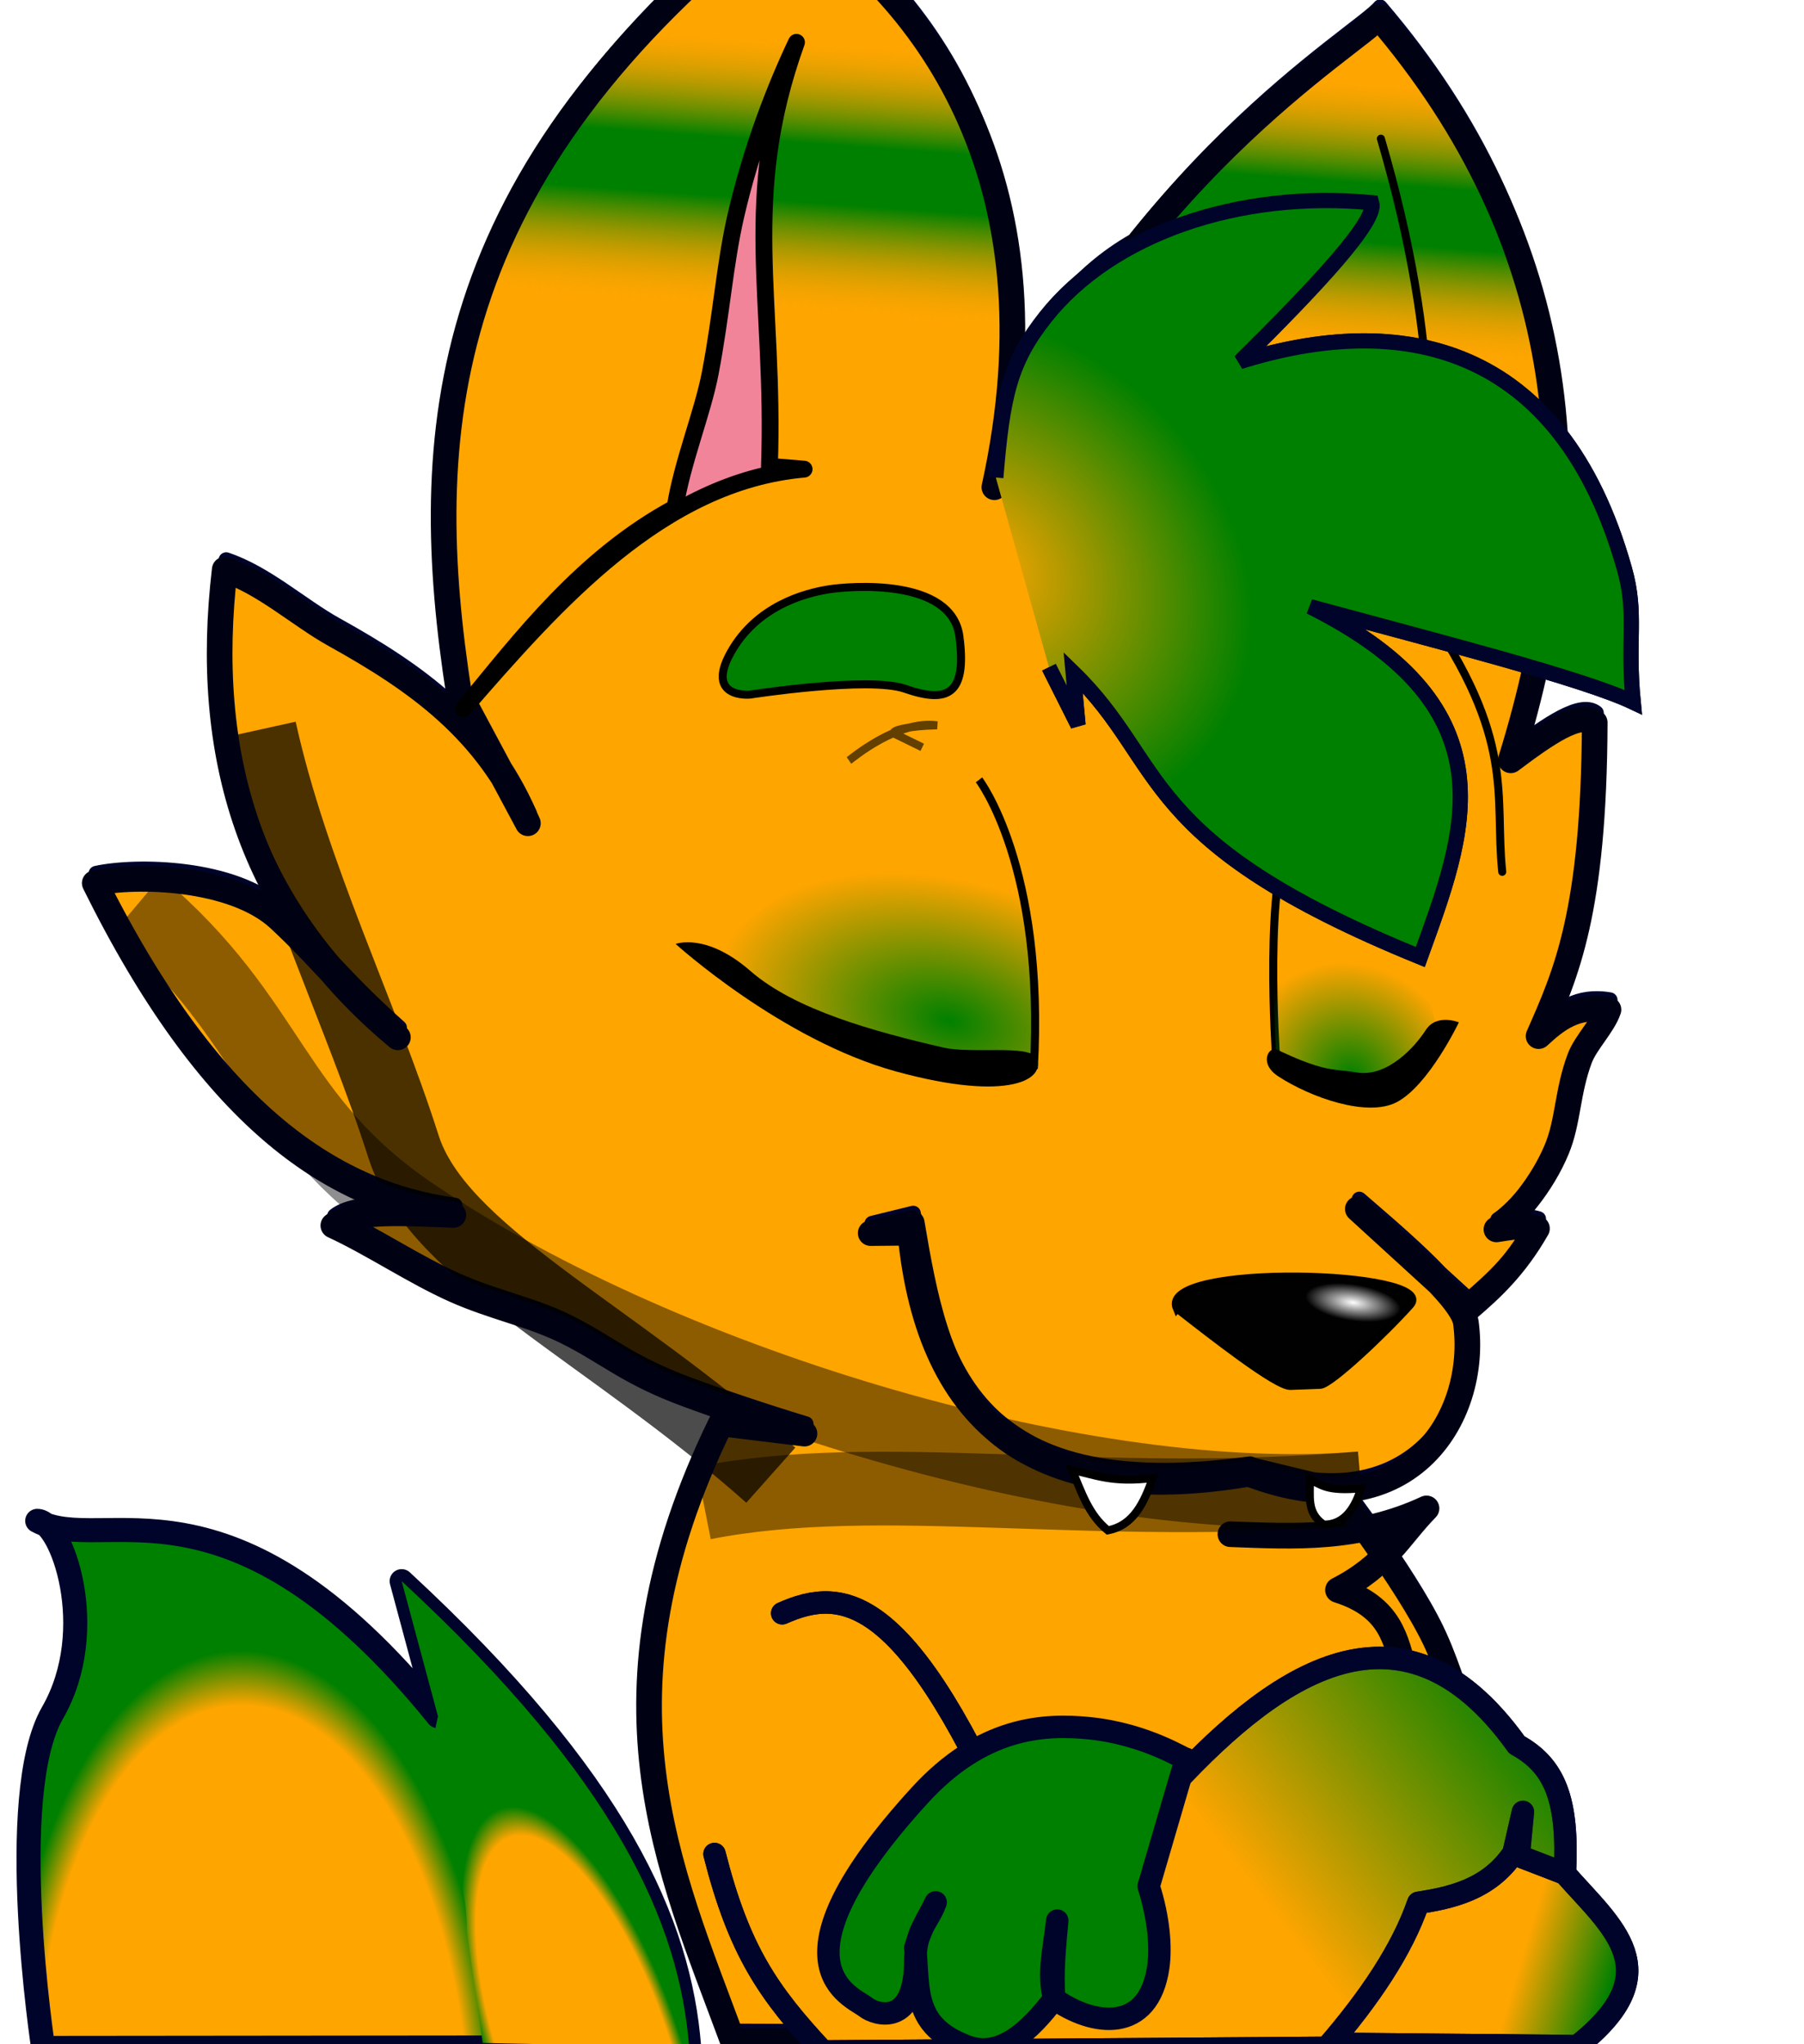 <?xml version="1.0" encoding="UTF-8" standalone="no"?>
<svg
   version="1.1"
   id="svg2"
   width="100%"
   height="100%"
   viewBox="0 0 225 255"
   sodipodi:docname="nod-0.svg"
   inkscape:version="1.1 (c4e8f9e, 2021-05-24)"
   xmlns:inkscape="http://www.inkscape.org/namespaces/inkscape"
   xmlns:sodipodi="http://sodipodi.sourceforge.net/DTD/sodipodi-0.dtd"
   xmlns:xlink="http://www.w3.org/1999/xlink"
   xmlns="http://www.w3.org/2000/svg"
   xmlns:svg="http://www.w3.org/2000/svg"
   xmlns:rdf="http://www.w3.org/1999/02/22-rdf-syntax-ns#"
   xmlns:cc="http://creativecommons.org/ns#"
   xmlns:dc="http://purl.org/dc/elements/1.1/">
  <defs
     id="defs6">
    <style type="text/css">
      svg {
         --fur: orange;
         --highlight: green;
      }
    </style>
    <script xlink:href="js.js" type="text/javascript"/>
    <linearGradient
       inkscape:collect="always"
       id="linearGradient7890">
      <stop
         style="stop-color:orange;stop-opacity:1;"
         offset="0"
         id="stop7886" />
      <stop
         style="stop-color:orange;stop-opacity:1"
         offset="0.639"
         id="stop8606" />
      <stop
         style="stop-color:green;stop-opacity:1;"
         offset="0.726"
         id="stop8081" />
      <stop
         style="stop-color:green;stop-opacity:1"
         offset="1"
         id="stop7888" />
    </linearGradient>
    <linearGradient
       inkscape:collect="always"
       id="linearGradient1309">
      <stop
         style="stop-color:green;stop-opacity:1;"
         offset="0"
         id="stop1305" />
      <stop
         style="stop-color:green;stop-opacity:0"
         offset="1"
         id="stop1307" />
    </linearGradient>
    <linearGradient
       inkscape:collect="always"
       id="linearGradient1027">
      <stop
         style="stop-color:green;stop-opacity:1;"
         offset="0"
         id="stop1023" />
      <stop
         style="stop-color:green;stop-opacity:0"
         offset="1"
         id="stop1025" />
    </linearGradient>
    <linearGradient
       inkscape:collect="always"
       id="linearGradient996">
      <stop
         style="stop-color:green;stop-opacity:0"
         offset="0"
         id="stop992" />
      <stop
         style="stop-color:green;stop-opacity:1"
         offset="1"
         id="stop994" />
    </linearGradient>
    <linearGradient
       inkscape:collect="always"
       id="linearGradient988">
      <stop
         style="stop-color:green;stop-opacity:0"
         offset="0"
         id="stop984" />
      <stop
         style="stop-color:green;stop-opacity:1"
         offset="1"
         id="stop986" />
    </linearGradient>
    <linearGradient
       inkscape:collect="always"
       id="linearGradient947">
      <stop
         style="stop-color:orange;stop-opacity:1"
         offset="0"
         id="stop943" />
      <stop
         style="stop-color:green;stop-opacity:1"
         offset="0.555"
         id="stop951" />
      <stop
         style="stop-color:green;stop-opacity:1"
         offset="1"
         id="stop945" />
    </linearGradient>
    <linearGradient
       inkscape:collect="always"
       id="linearGradient878">
      <stop
         style="stop-color:orange;stop-opacity:0.209"
         offset="0"
         id="stop874" />
      <stop
         style="stop-color:green;stop-opacity:1"
         offset="0.368"
         id="stop880" />
      <stop
         style="stop-color:green;stop-opacity:0.999"
         offset="0.583"
         id="stop882" />
      <stop
         style="stop-color:orange;stop-opacity:0"
         offset="1"
         id="stop876" />
    </linearGradient>
    <linearGradient
       inkscape:collect="always"
       id="linearGradient872">
      <title>nose shine</title>
      <stop
         style="stop-color:#ffffff;stop-opacity:1"
         offset="0"
         id="stop868" />
      <stop
         style="stop-color:#ffffff;stop-opacity:0"
         offset="1"
         id="stop870" />
    </linearGradient>
    <radialGradient
       inkscape:collect="always"
       xlink:href="#linearGradient872"
       id="radialGradient874"
       cx="176.122"
       cy="158.743"
       fx="176.122"
       fy="158.743"
       r="5.995"
       gradientTransform="matrix(1,0,0,0.381,21.943,55.628)"
       gradientUnits="userSpaceOnUse" />
    <linearGradient
       inkscape:collect="always"
       xlink:href="#linearGradient878"
       id="linearGradient886"
       x1="116.351"
       y1="1.692"
       x2="113.907"
       y2="35.806"
       gradientUnits="userSpaceOnUse"
       gradientTransform="translate(2.032,-14.032)" />
    <radialGradient
       inkscape:collect="always"
       xlink:href="#linearGradient947"
       id="radialGradient949"
       cx="134.055"
       cy="67.379"
       fx="134.055"
       fy="67.379"
       r="39.781"
       gradientTransform="matrix(1.283,1.022,-0.826,1.038,15.905,-154.468)"
       gradientUnits="userSpaceOnUse" />
    <linearGradient
       inkscape:collect="always"
       xlink:href="#linearGradient996"
       id="linearGradient998"
       x1="197.706"
       y1="239.414"
       x2="208.996"
       y2="242.775"
       gradientUnits="userSpaceOnUse"
       gradientTransform="translate(2.032,-14.032)" />
    <linearGradient
       inkscape:collect="always"
       xlink:href="#linearGradient988"
       id="linearGradient1000"
       gradientUnits="userSpaceOnUse"
       x1="165.589"
       y1="233.595"
       x2="198.724"
       y2="207.955"
       gradientTransform="translate(2.032,-14.032)" />
    <radialGradient
       inkscape:collect="always"
       xlink:href="#linearGradient1027"
       id="radialGradient1029"
       cx="126.123"
       cy="126.961"
       fx="126.123"
       fy="126.961"
       r="21.317"
       gradientTransform="matrix(0.204,-0.797,1.344,0.344,-68.215,165.994)"
       gradientUnits="userSpaceOnUse" />
    <radialGradient
       inkscape:collect="always"
       xlink:href="#linearGradient1309"
       id="radialGradient1311"
       cx="176.289"
       cy="130.601"
       fx="176.289"
       fy="130.601"
       r="10.826"
       gradientTransform="matrix(0.98,-0.778,0.84,1.058,-104.112,115.095)"
       gradientUnits="userSpaceOnUse" />
    <radialGradient
       inkscape:collect="always"
       xlink:href="#linearGradient7890"
       id="radialGradient7951"
       gradientUnits="userSpaceOnUse"
       gradientTransform="matrix(0.999,-0.037,0.07,1.881,-13.217,-244.706)"
       cx="36.293"
       cy="261.218"
       fx="36.293"
       fy="261.218"
       r="42.156" />
    <radialGradient
       inkscape:collect="always"
       xlink:href="#linearGradient7890"
       id="radialGradient7951-5"
       gradientUnits="userSpaceOnUse"
       gradientTransform="matrix(0.365,-0.128,0.341,0.973,-36.618,-3.929)"
       cx="84.677"
       cy="259.015"
       fx="84.677"
       fy="259.015"
       r="42.156" />
    <clipPath
       clipPathUnits="userSpaceOnUse"
       id="clipPath3691">
      <ellipse
         style="display:inline;mix-blend-mode:normal;fill:url(#radialGradient3695);fill-opacity:1;fill-rule:evenodd;stroke:url(#radialGradient3697)"
         id="ellipse3693"
         cx="162.738"
         cy="114.786"
         rx="126.298"
         ry="57.451"
         transform="rotate(8.821)" />
    </clipPath>
    <radialGradient
       inkscape:collect="always"
       xlink:href="#linearGradient1634"
       id="radialGradient3695"
       gradientUnits="userSpaceOnUse"
       gradientTransform="matrix(-0.999,-0.05,0.022,-0.444,563.555,168.717)"
       cx="403.02"
       cy="75.786"
       fx="403.02"
       fy="75.786"
       r="126.798" />
    <radialGradient
       inkscape:collect="always"
       xlink:href="#linearGradient13469"
       id="radialGradient3697"
       gradientUnits="userSpaceOnUse"
       gradientTransform="matrix(0.688,0.081,-0.044,0.371,-111.063,53.735)"
       cx="403.152"
       cy="74.627"
       fx="403.152"
       fy="74.627"
       r="126.298" />
    <filter
       inkscape:collect="always"
       style="color-interpolation-filters:sRGB"
       id="filter3883"
       x="-0.34"
       y="-11.928"
       width="1.658"
       height="24.795">
      <feGaussianBlur
         inkscape:collect="always"
         stdDeviation="7.167"
         id="feGaussianBlur3885" />
    </filter>
  </defs>
  <sodipodi:namedview
     pagecolor="#ffffff"
     bordercolor="#666666"
     borderopacity="1"
     objecttolerance="10"
     gridtolerance="10"
     guidetolerance="10"
     inkscape:pageopacity="0"
     inkscape:pageshadow="2"
     inkscape:window-width="3440"
     inkscape:window-height="1373"
     id="namedview4"
     showgrid="false"
     inkscape:zoom="2.9528779"
     inkscape:cx="-63.32805"
     inkscape:cy="134.27579"
     inkscape:window-x="0"
     inkscape:window-y="30"
     inkscape:window-maximized="1"
     inkscape:current-layer="layer6"
     inkscape:document-rotation="0"
     inkscape:pagecheckerboard="0"
     fit-margin-top="0"
     fit-margin-left="0"
     fit-margin-right="0"
     fit-margin-bottom="0" />
  <g
     inkscape:groupmode="layer"
     id="layer1"
     inkscape:label="Vectors"
     style="display:inline"
     transform="translate(-9.8,18.151)">
    <g
       inkscape:groupmode="layer"
       id="layer2"
       inkscape:label="Fur"
       style="display:inline">
      <path
         style="display:inline;fill:orange;fill-opacity:1;stroke:#00042a;stroke-width:1.9;stroke-linecap:round;stroke-linejoin:round;stroke-miterlimit:4;stroke-dasharray:none;stroke-opacity:1;paint-order:normal"
         d="m 38.012,51.69 c 4.978,1.671 9.378,5.716 13.692,8.113 10.439,5.801 19.005,11.908 24.115,23.532 l -8.575,-16.023 c -5.023,-32.271 -3.024,-64.761 40.315,-98.545 17.387,10.883 35.044,33.644 26.442,72.651 15.92,-38.354 45.291,-55.41 47.927,-58.682 24.142,28.239 26.815,59.559 16.474,92.747 4.375,-3.294 8.57,-6.237 10.477,-4.706 -0.09,23.706 -3.566,31.314 -7.002,39.112 2.261,-2.085 4.627,-4.01 8.715,-3.304 -0.67,1.973 -2.846,4.105 -3.586,6.089 -1.568,4.204 -1.41,7.8 -2.848,11.294 -1.848,4.488 -5.303,8.49 -7.536,10.027 1.684,-0.253 3.369,-0.617 5.053,-0.107 -2.781,4.858 -5.721,7.529 -8.672,10.059 l -13.67,-12.497 c 3.972,3.457 13.038,11.001 13.47,14.136 1.652,11.974 -7.419,26.463 -27.075,18.88 -35.269,4.843 -38.95,-12.993 -42.03,-31.261 l -5.122,1.256 4.941,-0.049 c 2.325,24.524 16.467,34.408 42.072,30.093 l 11.756,2.852 c 0,0 9.446,12.348 12.205,19.107 6.412,15.707 11.802,49.127 11.802,49.127 l -99.975,-0.365 C 93.379,213.572 83.275,192.28 99.891,158.203 l 10.424,1.27 c -5.495,-1.679 -10.295,-3.299 -14.574,-4.876 -7.541,-2.779 -9.936,-5.288 -15.177,-7.873 -4.33,-2.135 -9.03,-3.021 -13.824,-5.156 -5.067,-2.256 -10.237,-5.762 -15.184,-8.05 2.494,-2.005 8.937,-1.534 14.969,-1.321 -15.397,-2.084 -30.448,-12.487 -44.727,-41.393 4.985,-1.091 17.266,-0.904 23.038,4.485 5.469,5.105 7.559,8.307 14.768,14.754 C 41.024,94.582 35.3,74.615 38.012,51.69 Z"
         id="path837-5"
         sodipodi:nodetypes="cscccccccccssccccsccccccsccccssscccscc" />
      <path
         style="display:inline;opacity:1;fill:orange;fill-opacity:1;stroke:#00042a;stroke-width:1.9;stroke-linecap:round;stroke-linejoin:round;stroke-miterlimit:4;stroke-dasharray:none;stroke-opacity:1;paint-order:normal"
         d="m 15.185,237.311 c 0,0 -4.798,-31.429 1.16,-41.79 6.004,-10.442 1.08,-23.987 -1.903,-23.96 8.268,4.476 23.838,-7.875 49.981,24.377 l -4.528,-16.856 c 26.874,24.863 34.648,42.711 35.859,58.149 z"
         id="path841"
         sodipodi:nodetypes="csccccc" />
      <path
         style="display:inline;fill:orange;fill-opacity:1;stroke:#00042a;stroke-width:1.9;stroke-linecap:butt;stroke-linejoin:miter;stroke-miterlimit:4;stroke-dasharray:none;stroke-opacity:1"
         d="m 135.914,30.17 c 6.648,-15.654 19.382,-25.49 44.976,-23.035 0.712,2.24 -6.795,10.276 -16.442,19.822 19.894,-6.237 39.999,-2.51 47.976,25.932 1.557,5.55 0.307,8.691 1.07,16.55 -6.366,-3.018 -24.59,-7.638 -40.295,-11.917 25.608,12.826 19.297,28.296 13.742,43.704 -35.543,-14.481 -31.445,-24 -43.299,-35.515 l 0.611,6.581 -3.622,-7.219"
         id="path835-2"
         sodipodi:nodetypes="cccscccccc" />
      <path
         style="display:inline;opacity:1;fill:orange;fill-opacity:1;fill-rule:evenodd;stroke:#000214;stroke-width:3.2;stroke-linecap:round;stroke-linejoin:round;stroke-miterlimit:4;stroke-dasharray:none;stroke-opacity:1"
         d="m 163.263,173.226 c 7.938,0.286 15.843,0.781 24.455,-3.217 -3.367,3.434 -5.033,7.096 -11.041,10.175 6.671,2.114 7.192,6.274 8.325,10.229"
         id="path1070"
         sodipodi:nodetypes="cccc" />
    </g>
    <g
       inkscape:groupmode="layer"
       id="layer3"
       inkscape:label="Shadow"
       style="display:inline;mix-blend-mode:normal;filter:url(#filter3883)">
      <path
         style="fill:none;stroke:#000000;stroke-width:9.2;stroke-linecap:butt;stroke-linejoin:miter;stroke-miterlimit:4;stroke-dasharray:none;stroke-opacity:0.443"
         d="m 26.907,94.712 c 17.226,14.506 16.501,26.614 34.633,38.792 32.063,21.534 84.609,36.824 118.016,33.998"
         id="path3824"
         sodipodi:nodetypes="csc" />
      <path
         style="display:inline;mix-blend-mode:normal;fill:none;stroke:#000000;stroke-width:9.2;stroke-linecap:butt;stroke-linejoin:miter;stroke-miterlimit:4;stroke-dasharray:none;stroke-opacity:0.701;filter:url(#filter3883)"
         d="m 42.185,72.865 c 3.999,18.111 12.594,35.266 17.945,52.025 4.28,13.404 25.651,23.055 45.806,40.976"
         id="path3824-9"
         sodipodi:nodetypes="csc" />
      <path
         style="display:inline;mix-blend-mode:normal;fill:none;stroke:#000000;stroke-width:9.2;stroke-linecap:butt;stroke-linejoin:miter;stroke-miterlimit:4;stroke-dasharray:none;stroke-opacity:0.443;filter:url(#filter3883)"
         d="m 97.552,169.332 c 22.196,-4.371 48.597,0.996 82.004,-1.83"
         id="path3824-6"
         sodipodi:nodetypes="cc" />
    </g>
    <g
       inkscape:groupmode="layer"
       id="layer5"
       inkscape:label="Highlights"
       style="display:inline">
      <path
         style="display:inline;opacity:1;fill:url(#linearGradient886);fill-opacity:1;stroke:#000214;stroke-width:3.2;stroke-linecap:round;stroke-linejoin:round;stroke-miterlimit:4;stroke-dasharray:none;stroke-opacity:1;paint-order:normal"
         d="m 37.831,52.898 c 4.978,1.671 9.378,5.716 13.692,8.113 10.439,5.801 19.005,11.908 24.115,23.532 L 67.064,68.52 C 62.041,36.249 64.04,3.759 107.379,-30.025 c 17.387,10.883 35.044,33.644 26.442,72.651 15.92,-38.354 45.291,-55.41 47.927,-58.682 24.142,28.239 26.815,59.559 16.474,92.747 4.375,-3.294 8.57,-6.237 10.477,-4.706 -0.09,23.706 -3.566,31.314 -7.002,39.112 2.261,-2.085 4.627,-4.01 8.715,-3.304 -0.67,1.973 -2.846,4.105 -3.586,6.089 -1.568,4.204 -1.41,7.8 -2.848,11.294 -1.848,4.488 -5.303,8.49 -7.536,10.027 1.684,-0.253 3.369,-0.617 5.053,-0.107 -2.781,4.858 -5.721,7.529 -8.672,10.059 l -13.67,-12.497 c 3.972,3.457 13.038,11.001 13.47,14.136 1.652,11.974 -7.419,26.463 -27.075,18.88 -35.269,4.843 -38.95,-12.993 -42.03,-31.261 l -5.122,1.256 4.941,-0.049 c 2.325,24.524 16.467,34.408 42.072,30.093 l 11.756,2.852 c 0,0 9.446,12.348 12.205,19.107 6.412,15.707 11.802,49.127 11.802,49.127 l -99.975,-0.365 C 93.199,214.779 83.094,193.487 99.711,159.41 l 10.424,1.27 c -5.495,-1.679 -10.295,-3.299 -14.574,-4.876 -7.541,-2.779 -9.936,-5.288 -15.177,-7.873 -4.33,-2.135 -9.03,-3.021 -13.824,-5.156 -5.067,-2.256 -10.237,-5.762 -15.184,-8.05 2.494,-2.005 8.937,-1.534 14.969,-1.321 -15.397,-2.084 -30.448,-12.487 -44.727,-41.393 4.985,-1.091 17.266,-0.904 23.038,4.485 5.469,5.105 7.559,8.307 14.768,14.754 C 40.843,95.79 35.119,75.822 37.831,52.898 Z"
         id="path837"
         sodipodi:nodetypes="cscccccccccssccccsccccccsccccssscccscc" />
      <path
         style="display:inline;fill:none;stroke:#000000;stroke-width:1px;stroke-linecap:round;stroke-linejoin:miter;stroke-opacity:1"
         d="m 182.028,-0.856 c 7.841,26.804 6.117,42.053 5.381,58.497 11.559,16.521 8.76,23.477 9.754,32.959"
         id="path878"
         sodipodi:nodetypes="ccc" />
      <path
         style="display:inline;opacity:1;fill:#010101;fill-opacity:1;stroke:#000000;stroke-width:1px;stroke-linecap:butt;stroke-linejoin:miter;stroke-opacity:1"
         d="m 156.568,145.058 c -2.469,-5.733 32.927,-4.706 29.101,-0.433 -3.176,3.546 -9.921,9.92 -11.213,9.968 l -3.713,0.139 c -1.742,0.065 -9.897,-6.342 -14.174,-9.675 z"
         id="path839"
         sodipodi:nodetypes="csssc" />
      <path
         style="display:inline;fill:none;stroke:#000000;stroke-width:1px;stroke-linecap:butt;stroke-linejoin:miter;stroke-opacity:1"
         d="m 168.951,113.639 c 0,0 -1.602,-22.624 2.051,-28.363"
         id="path862" />
      <path
         style="display:inline;fill:url(#radialGradient1029);fill-opacity:1;stroke:none;stroke-width:1px;stroke-linecap:butt;stroke-linejoin:miter;stroke-opacity:1"
         d="m 97.559,100.605 17.077,10.678 24.102,3.885 0.062,-12.208 -1.459,-10.366 -22.857,-4.335 z"
         id="path126" />
      <g
         id="g858"
         style="display:inline"
         transform="translate(2.032,-14.032)">
        <path
           style="fill:#000000;fill-opacity:1;stroke:none;stroke-width:1px;stroke-linecap:butt;stroke-linejoin:miter;stroke-opacity:1"
           d="m 92.036,113.63 c 0,0 3.776,-1.47 9.322,3.369 5.545,4.84 15.366,7.553 24.081,9.558 3.515,0.808 10.701,-0.399 11.56,1.27 1.318,2.561 -3.133,5.642 -17.457,1.713 -14.323,-3.93 -27.506,-15.91 -27.506,-15.91 z"
           id="path846"
           sodipodi:nodetypes="czsssc" />
        <path
           style="fill:none;fill-opacity:1;fill-rule:nonzero;stroke:#000000;stroke-width:1px;stroke-linecap:butt;stroke-linejoin:miter;stroke-opacity:1"
           d="m 129.871,93.16 c 0,0 8.267,10.795 6.836,36.04"
           id="path848" />
      </g>
      <path
         style="display:inline;fill:url(#radialGradient1311);fill-opacity:1;stroke:none;stroke-width:1px;stroke-linecap:butt;stroke-linejoin:miter;stroke-opacity:1"
         d="m 168.951,113.639 -0.392,-10.486 9.533,-4.589 9.493,5.438 1.571,6.767 -5.959,7.124 -14.246,-4.254"
         id="path1295" />
      <path
         style="display:inline;fill:#000000;fill-opacity:1;stroke:none;stroke-width:1px;stroke-linecap:butt;stroke-linejoin:miter;stroke-opacity:1"
         d="m 191.756,109.375 c 0,0 -2.781,-1.134 -4.122,0.951 -1.341,2.085 -4.785,5.953 -8.659,5.298 -1.453,-0.246 -2.894,-0.277 -4.272,-0.639 -2.385,-0.626 -4.498,-1.698 -5.647,-2.209 -1.017,-0.452 -2.298,1.725 0.167,3.335 4.033,2.633 11.107,5.151 14.789,3.219 4.001,-2.098 7.743,-9.955 7.743,-9.955 z"
         id="path860"
         sodipodi:nodetypes="cssssssc" />
      <path
         style="display:inline;fill:none;stroke:#000000;stroke-width:1px;stroke-linecap:butt;stroke-linejoin:miter;stroke-opacity:0.613"
         d="m 115.686,76.711 c 0.42,-0.293 6.066,-5.072 10.997,-4.384 -3.611,0.065 -5.975,0.688 -5.305,1.059 l 3.448,1.683"
         id="path864"
         sodipodi:nodetypes="cccc" />
      <ellipse
         style="display:inline;fill:url(#radialGradient874);fill-opacity:1;fill-rule:evenodd"
         id="path866"
         cx="198.064"
         cy="116.149"
         rx="5.995"
         ry="2.286"
         transform="rotate(8.571)" />
      <path
         style="display:inline;opacity:1;fill:url(#radialGradient949);fill-opacity:1;stroke:#00042a;stroke-width:1.9;stroke-linecap:butt;stroke-linejoin:miter;stroke-miterlimit:4;stroke-dasharray:none;stroke-opacity:1"
         d="m 134.001,41.418 c 0.834,-10.27 1.798,-14.477 6.227,-20.055 8.195,-10.32 24.048,-15.822 40.662,-14.228 0.712,2.24 -6.795,10.276 -16.442,19.822 19.894,-6.237 39.999,-2.51 47.976,25.932 1.557,5.55 0.307,8.691 1.07,16.55 -6.366,-3.018 -24.59,-7.638 -40.295,-11.917 25.608,12.826 19.297,28.296 13.742,43.704 -35.543,-14.481 -31.445,-24 -43.299,-35.515 l 0.611,6.581 -3.622,-7.219"
         id="path835"
         sodipodi:nodetypes="csccscccccc" />
      <path
         style="display:inline;fill:#f2849a;fill-opacity:1;stroke:#000000;stroke-width:2.1;stroke-linecap:round;stroke-linejoin:round;stroke-miterlimit:4;stroke-dasharray:none;stroke-opacity:1"
         d="M 67.587,70.277 C 79.224,56.875 92.373,41.927 110.089,40.371 l -4.324,-0.355 c 0.738,-20.961 -3.671,-33.266 3.374,-52.887 -2.635,5.549 -5.641,13.269 -7.565,21.648 C 100.185,14.828 99.82,20.855 98.379,28.405 97.441,33.32 94.851,39.628 93.996,45.175 82.458,51.412 74.873,61.409 67.587,70.277 Z"
         id="path843"
         sodipodi:nodetypes="ccccsscc" />
      <path
         style="display:inline;fill:green;fill-opacity:1;stroke:#000000;stroke-width:1px;stroke-linecap:butt;stroke-linejoin:miter;stroke-opacity:1"
         d="m 103.332,68.495 c 0,0 14.836,-2.303 19.336,-0.733 5.277,1.841 7.758,0.801 6.791,-6.524 -0.966,-7.326 -13.63,-6.302 -16.331,-5.868 -2.964,0.476 -8.946,2.068 -12.187,7.856 -3.241,5.787 2.39,5.271 2.39,5.271 z"
         id="path876"
         sodipodi:nodetypes="cssssc" />
      <path
         style="display:inline;fill:url(#radialGradient7951);fill-opacity:1;stroke:#00042a;stroke-width:3;stroke-linecap:round;stroke-linejoin:round;stroke-miterlimit:4;stroke-dasharray:none;stroke-opacity:1;paint-order:normal"
         d="m 15.185,237.311 c 0,0 -4.798,-31.429 1.16,-41.79 6.004,-10.442 1.08,-23.987 -1.903,-23.96 8.268,4.476 23.838,-7.875 49.981,24.377 l -4.528,-16.856 c 26.874,24.863 34.648,42.711 35.859,58.149 z"
         id="path841-2"
         sodipodi:nodetypes="csccccc" />
      <path
         style="display:inline;fill:url(#radialGradient7951-5);fill-opacity:1;stroke:none;stroke-width:1.9;stroke-linecap:round;stroke-linejoin:round;stroke-miterlimit:4;stroke-dasharray:none;stroke-opacity:1;paint-order:normal"
         d="m 69.998,236.688 -1.981,-13.883 c 0.197,-10.215 -6.559,-14.295 -3.593,-26.867 l -4.528,-16.856 c 26.874,24.863 34.648,42.711 35.859,58.149 z"
         id="path841-2-9"
         sodipodi:nodetypes="cccccc" />
    </g>
    <g
       inkscape:groupmode="layer"
       id="layer4"
       inkscape:label="Arms"
       style="display:inline">
      <path
         style="display:inline;fill:orange;fill-opacity:1;stroke:#00042a;stroke-width:2.8;stroke-linecap:round;stroke-linejoin:round;stroke-miterlimit:4;stroke-dasharray:none;stroke-opacity:1"
         d="m 161.796,236.663 44.713,0.417 c 11.808,-9.305 4.251,-14.909 -1.53,-21.51 -12.93,-7.636 -26.906,-15.792 -29.231,-18.161 0,0 -9,9.138 -10.791,9.489 z"
         id="path840-0" />
      <path
         style="display:inline;opacity:1;fill:url(#linearGradient998);fill-opacity:1;stroke:#00042a;stroke-width:2.8;stroke-linecap:round;stroke-linejoin:round;stroke-miterlimit:4;stroke-dasharray:none;stroke-opacity:1"
         d="m 161.796,236.663 44.713,0.417 c 11.808,-9.305 4.251,-14.909 -1.53,-21.51 -12.93,-7.636 -26.906,-15.792 -29.231,-18.161 0,0 -9,9.138 -10.791,9.489 z"
         id="path840" />
      <path
         style="display:inline;fill:orange;fill-opacity:1;stroke:#00042a;stroke-width:2.8;stroke-linecap:round;stroke-linejoin:round;stroke-miterlimit:4;stroke-dasharray:none;stroke-opacity:1"
         d="m 107.358,183.089 c 7.56,-3.369 15.699,-2.7 29.598,29.863 5.322,-1.831 13.485,-2.197 18.024,-7.197 12.906,-14.217 29.252,-26.887 44.002,-6.253 4.743,2.611 6.466,6.808 5.997,16.067 l -5.76,-2.22 0.526,-5.482 -1.175,5.125 c -3.068,4.605 -7.876,5.584 -11.879,6.22 -1.996,5.784 -6.03,11.84 -11.441,18.081 l -62.819,0.452 c -6.792,-7.287 -10.443,-12.539 -13.515,-24.625"
         id="path838-9"
         sodipodi:nodetypes="ccsccccccccc" />
      <path
         style="display:inline;opacity:1;fill:url(#linearGradient1000);fill-opacity:1;stroke:#00042a;stroke-width:2.8;stroke-linecap:round;stroke-linejoin:round;stroke-miterlimit:4;stroke-dasharray:none;stroke-opacity:1"
         d="m 107.358,183.089 c 7.56,-3.369 15.699,-2.7 29.598,29.863 5.322,-1.831 13.485,-2.197 18.024,-7.197 12.906,-14.217 29.252,-26.887 44.002,-6.253 4.743,2.611 6.466,6.808 5.997,16.067 l -5.76,-2.22 0.526,-5.482 -1.175,5.125 c -3.068,4.605 -7.876,5.584 -11.879,6.22 -1.996,5.784 -6.03,11.84 -11.441,18.081 l -62.819,0.452 c -6.792,-7.287 -10.443,-12.539 -13.515,-24.625"
         id="path838"
         sodipodi:nodetypes="ccsccccccccc" />
      <path
         style="display:inline;opacity:1;fill:green;fill-opacity:1;stroke:#00042a;stroke-width:2.8;stroke-linecap:round;stroke-linejoin:round;stroke-miterlimit:4;stroke-dasharray:none;stroke-opacity:1"
         d="m 145.763,197.441 c -5.828,-0.607 -13.489,-0.146 -21.251,8.359 -19.48,21.345 -8.456,25.039 -6.712,26.434 1.141,0.912 6.239,2.613 6.159,-6.093 0.201,-3.94 1.533,-4.318 2.539,-6.995 -0.99,2.026 -1.695,2.861 -2.54,5.654 0.48,5.372 -0.297,9.731 6.364,12.283 4.245,1.627 7.93,-1.933 10.966,-5.904 -0.849,-3.267 0.012,-6.291 0.374,-9.754 -0.277,3.178 -0.642,6.315 -0.374,9.754 4.949,3.497 11.778,4.257 12.972,-3.933 0.362,-2.485 0.079,-6.104 -1.196,-10.102 l 4.648,-15.902 c -0.094,0.163 -4.871,-3.062 -11.95,-3.799 z"
         id="path844"
         sodipodi:nodetypes="ssscccscccsccs" />
    </g>
    <g
       inkscape:groupmode="layer"
       id="layer6"
       inkscape:label="Teeth"
       style="display:inline">
      <path
         style="display:inline;fill:#ffffff;fill-opacity:1;stroke:#000000;stroke-width:1px;stroke-linecap:butt;stroke-linejoin:miter;stroke-opacity:1"
         d="m 143.502,165.218 c 1.169,2.687 2.021,5.549 4.468,7.53 3.233,-0.62 4.514,-3.467 5.608,-6.527 -5.152,0.633 -7.183,-0.418 -10.076,-1.003 z"
         id="path1812"
         sodipodi:nodetypes="cccc" />
      <path
         style="display:inline;fill:#ffffff;fill-opacity:1;stroke:#000000;stroke-width:1px;stroke-linecap:butt;stroke-linejoin:miter;stroke-opacity:1"
         d="m 173.153,166.402 c 0.118,1.975 -0.485,4.104 1.742,5.626 2.17,0.035 3.727,-1.465 4.661,-4.526 -4.337,0.42 -4.977,-0.48 -6.403,-1.1 z"
         id="path2089"
         sodipodi:nodetypes="cccc" />
    </g>
  </g>
</svg>
